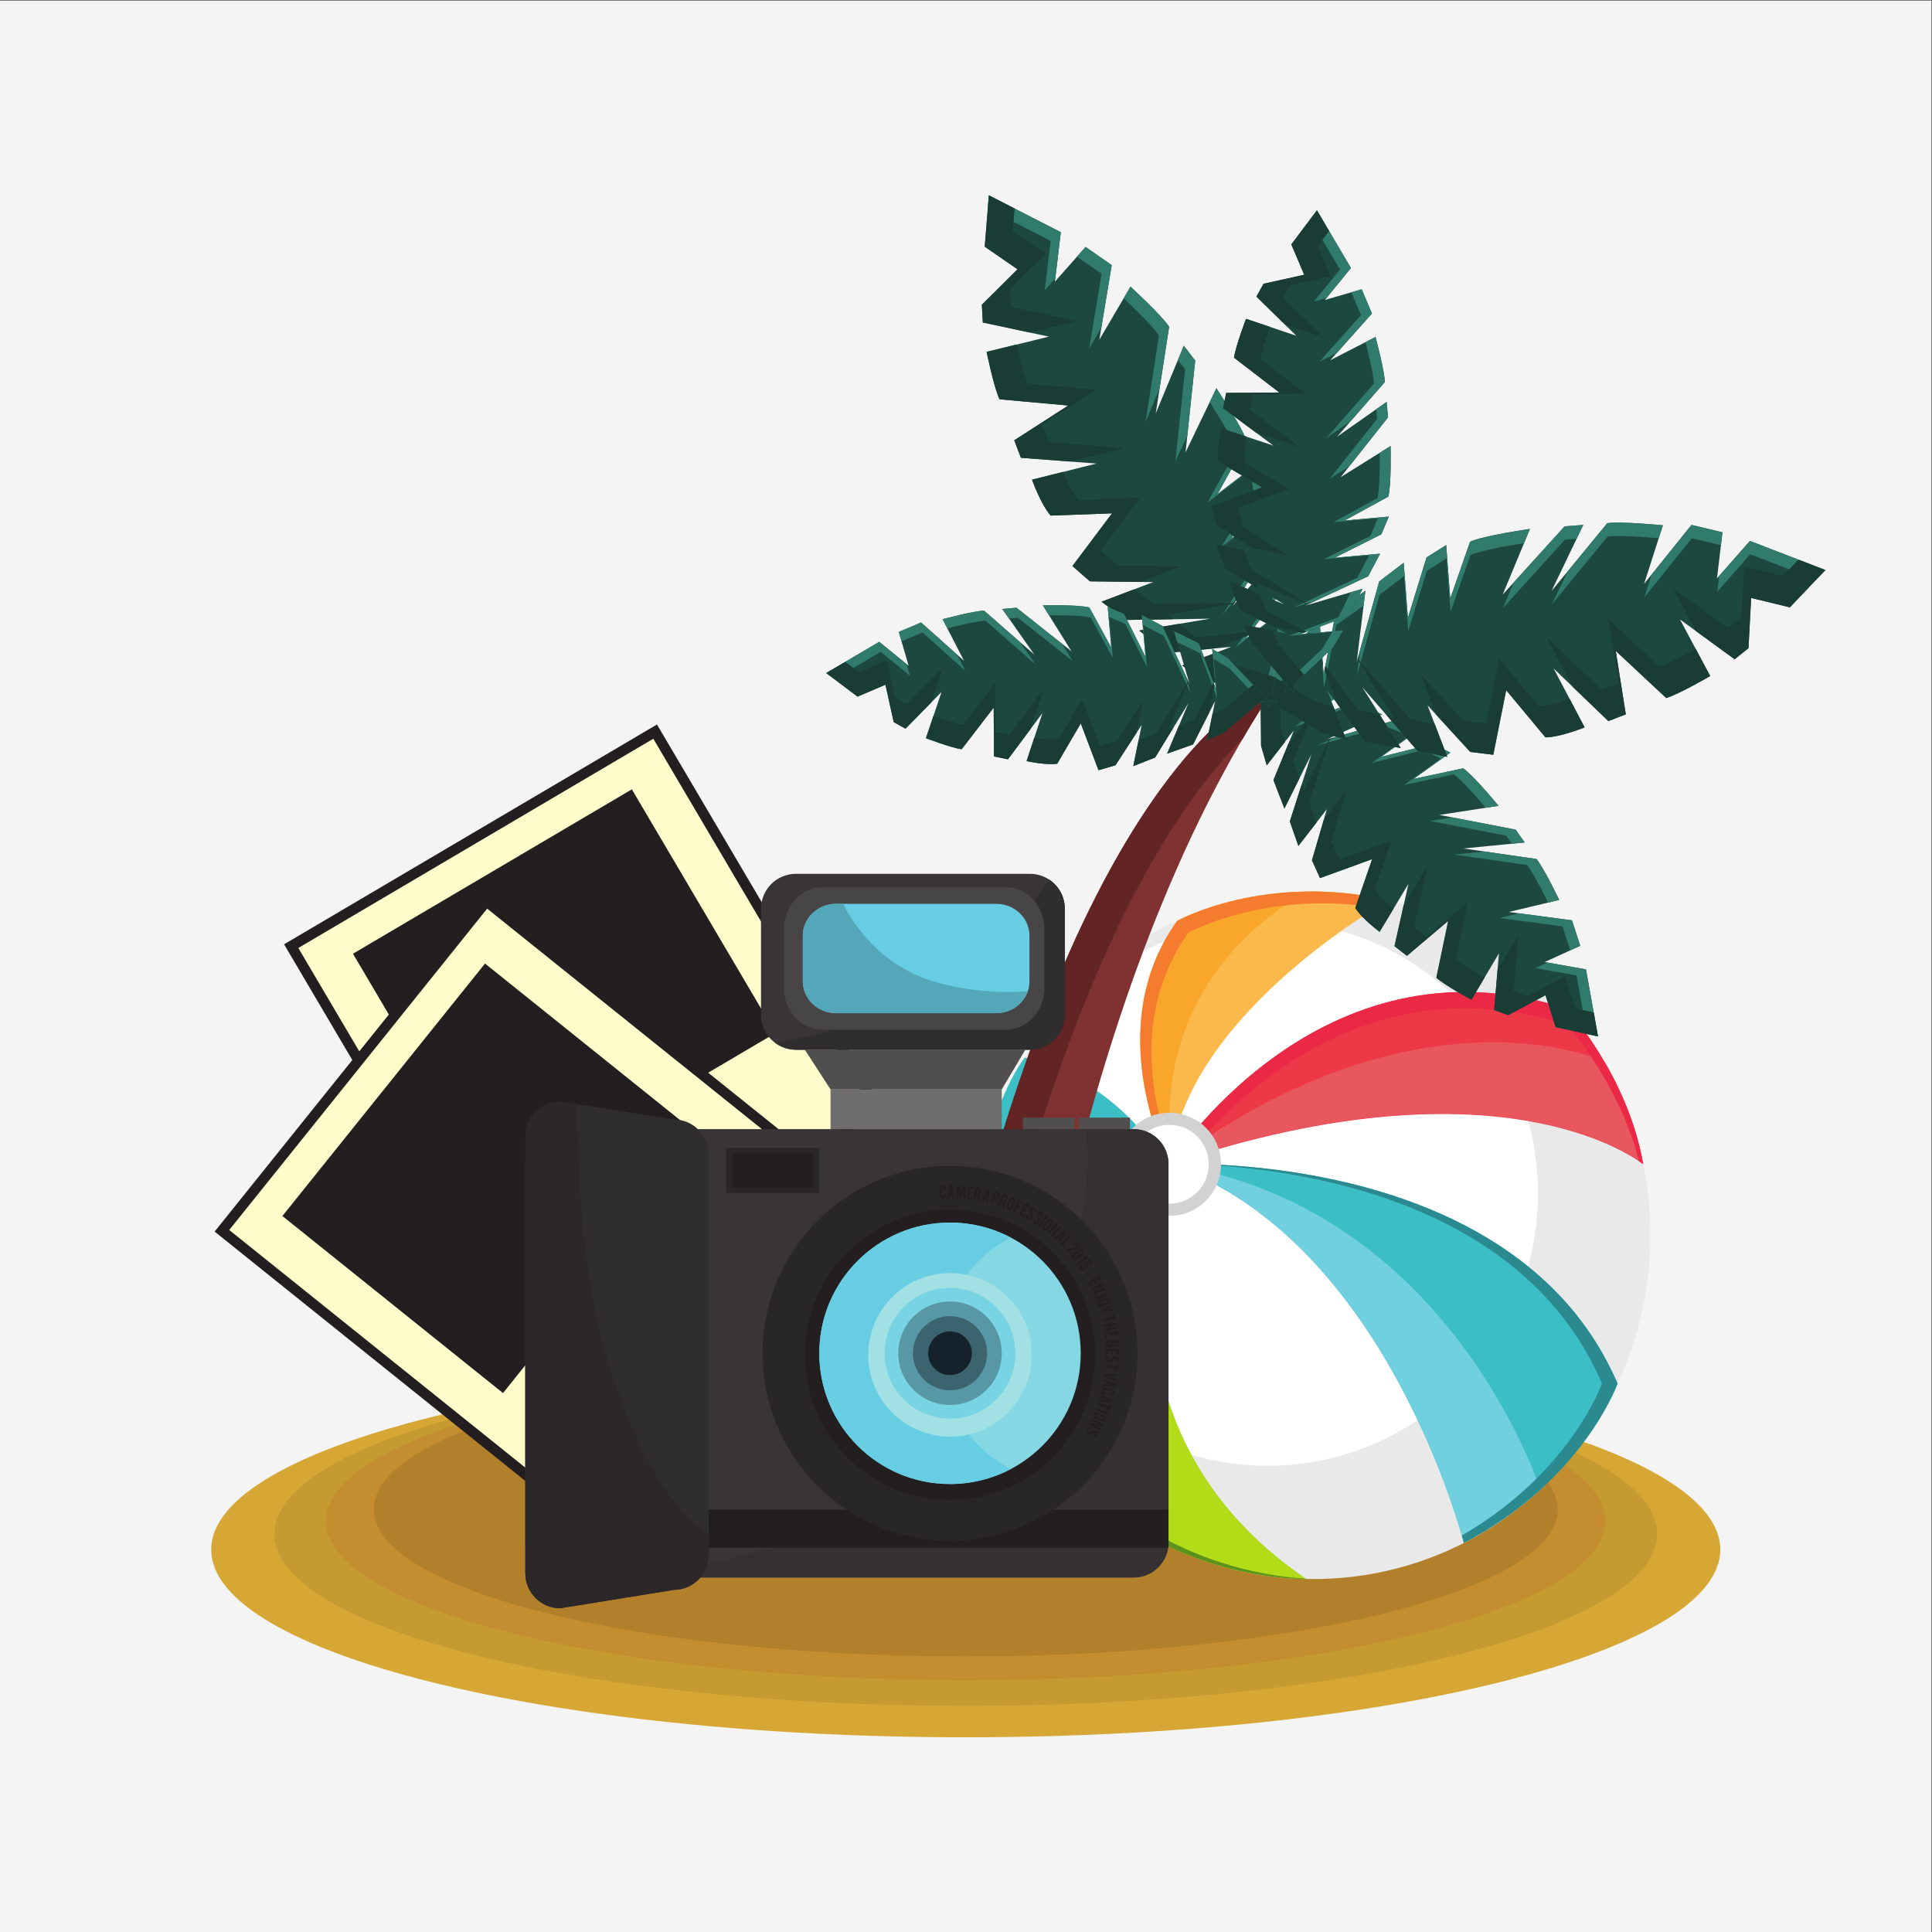 <?xml version="1.0" encoding="UTF-8" standalone="no"?>
<!-- Created with Inkscape (http://www.inkscape.org/) -->

<svg
   version="1.1"
   id="svg2"
   width="566.933"
   height="566.933"
   viewBox="0 0 566.933 566.933"
   sodipodi:docname="52299.eps"
   xmlns:inkscape="http://www.inkscape.org/namespaces/inkscape"
   xmlns:sodipodi="http://sodipodi.sourceforge.net/DTD/sodipodi-0.dtd"
   xmlns="http://www.w3.org/2000/svg"
   xmlns:svg="http://www.w3.org/2000/svg">
  <rect x="0" y="0" width="566.933" height="566.933" fill="#333333" stroke="none"/>
  <defs
     id="defs6" />
  <sodipodi:namedview
     id="namedview4"
     pagecolor="#ffffff"
     bordercolor="#000000"
     borderopacity="0.25"
     inkscape:showpageshadow="2"
     inkscape:pageopacity="0.0"
     inkscape:pagecheckerboard="0"
     inkscape:deskcolor="#d1d1d1" />
  <g
     id="g8"
     inkscape:groupmode="layer"
     inkscape:label="ink_ext_XXXXXX"
     transform="matrix(1.333,0,0,-1.333,0,566.933)">
    <g
       id="g10"
       transform="scale(0.1)">
      <path
         d="M 4251.97,0 H 0 V 4251.97 H 4251.97 V 0"
         style="fill:#f4f4f4;fill-opacity:1;fill-rule:nonzero;stroke:none"
         id="path12" />
      <path
         d="m 3787,841.789 c 0,-228.168 -743.65,-413.148 -1661.01,-413.148 -917.35,0 -1661.017,184.98 -1661.017,413.148 0,228.191 743.667,413.181 1661.017,413.181 917.36,0 1661.01,-184.99 1661.01,-413.181"
         style="fill:#d6a734;fill-opacity:1;fill-rule:nonzero;stroke:none"
         id="path14" />
      <path
         d="m 3648,876.359 c 0,-209.078 -681.43,-378.578 -1522.01,-378.578 -840.59,0 -1522.013,169.5 -1522.013,378.578 0,209.111 681.423,378.611 1522.013,378.611 840.58,0 1522.01,-169.5 1522.01,-378.611"
         style="fill:#c59a30;fill-opacity:1;fill-rule:nonzero;stroke:none"
         id="path16" />
      <path
         d="m 3534.29,904.668 c 0,-193.477 -630.53,-350.316 -1408.3,-350.316 -777.8,0 -1408.302,156.839 -1408.302,350.316 0,193.462 630.502,350.302 1408.302,350.302 777.77,0 1408.3,-156.84 1408.3,-350.302"
         style="fill:#c48e30;fill-opacity:1;fill-rule:nonzero;stroke:none"
         id="path18" />
      <path
         d="m 3429.33,930.77 c 0,-179.051 -583.54,-324.2 -1303.34,-324.2 -719.81,0 -1303.345,145.149 -1303.345,324.2 0,179.05 583.535,324.2 1303.345,324.2 719.8,0 1303.34,-145.15 1303.34,-324.2"
         style="fill:#b2802b;fill-opacity:1;fill-rule:nonzero;stroke:none"
         id="path20" />
      <path
         d="m 2149.31,1533.63 c 0,-417.87 332.18,-756.618 741.91,-756.618 409.78,0 741.95,338.748 741.95,756.618 0,417.85 -332.17,756.57 -741.95,756.57 -409.73,0 -741.91,-338.72 -741.91,-756.57"
         style="fill:#e9e9e9;fill-opacity:1;fill-rule:nonzero;stroke:none"
         id="path22" />
      <path
         d="m 2195.88,1626.17 c 0,-331.31 266.34,-599.86 594.88,-599.86 328.55,0 594.85,268.55 594.85,599.86 0,331.33 -266.3,599.9 -594.85,599.9 -328.54,0 -594.88,-268.57 -594.88,-599.9"
         style="fill:#ffffff;fill-opacity:1;fill-rule:nonzero;stroke:none"
         id="path24" />
      <path
         d="m 2574.45,1690.02 c 0,0 -155.72,295.8 17.08,535.88 0,0 192.49,107.63 466.47,45.11 0,0 -445.67,-234.22 -483.55,-580.99"
         style="fill:#f9a72b;fill-opacity:1;fill-rule:nonzero;stroke:none"
         id="path26" />
      <path
         d="m 2577.73,1713.57 c -34.68,355.72 196.71,513.26 295,576.83 55.54,0.98 117.51,-4.13 184.37,-19.39 0,0 -428.24,-237.56 -479.37,-557.44"
         style="fill:#fab94a;fill-opacity:1;fill-rule:nonzero;stroke:none"
         id="path28" />
      <path
         d="m 2591.53,2225.9 c 0,0 192.49,107.63 466.47,45.11 0,0 -10.35,-5.45 -27.99,-15.88 -245.59,38.72 -413.7,-55.27 -413.7,-55.27 -129.82,-180.31 -74.26,-392.05 -38.58,-486.29 -1.28,-7.79 -2.42,-15.62 -3.28,-23.55 0,0 -155.72,295.8 17.08,535.88"
         style="fill:#f57b2e;fill-opacity:1;fill-rule:nonzero;stroke:none"
         id="path30" />
      <path
         d="m 2574.45,1690.02 c 0,0 329,519.35 874.49,342.56 0,0 133.8,-145.04 168.33,-342.56 0,0 -300.41,249.14 -1042.82,0"
         style="fill:#ed3947;fill-opacity:1;fill-rule:nonzero;stroke:none"
         id="path32" />
      <path
         d="m 2574.45,1690.82 c 742.41,249.12 1042.82,0 1042.82,0 -15.5,88.57 -50.97,166.6 -85.35,225.72 0,0 -403.8,186.09 -957.47,-225.72"
         style="fill:#e8575d;fill-opacity:1;fill-rule:nonzero;stroke:none"
         id="path34" />
      <path
         d="m 3448.94,1996.77 c -442.93,143.56 -743.12,-171.85 -840.34,-295.52 -11.29,-3.64 -22.67,-7.35 -34.15,-11.23 0,0 329,519.35 874.49,342.56 0,0 133.8,-145.04 168.33,-342.56 0,0 -3.06,2.52 -9.17,6.74 -44.31,175.41 -159.16,300.01 -159.16,300.01"
         style="fill:#eb2846;fill-opacity:1;fill-rule:nonzero;stroke:none"
         id="path36" />
      <path
         d="m 2574.45,1690.02 c 0,0 761.1,41.38 986.37,-482.64 0,0 -75.42,-212.911 -338.33,-350.9 0,0 -169.22,667.79 -648.04,833.54"
         style="fill:#3bbec5;fill-opacity:1;fill-rule:nonzero;stroke:none"
         id="path38" />
      <path
         d="m 2574.45,1690.43 c 478.82,-165.78 648.04,-833.559 648.04,-833.559 68.03,35.688 123.49,76.41 168.36,117.168 0,0 -199.28,623.831 -816.4,716.391"
         style="fill:#70d0e0;fill-opacity:1;fill-rule:nonzero;stroke:none"
         id="path40" />
      <path
         d="m 3526.65,1207.38 c -188.04,437.34 -749.2,480.86 -929.73,483.3 127.51,1.91 761.62,-12.85 963.9,-483.3 0,0 -75.42,-212.911 -338.33,-350.9 0,0 -1.48,5.782 -4.49,16.372 238.94,137.788 308.65,334.528 308.65,334.528"
         style="fill:#2b8990;fill-opacity:1;fill-rule:nonzero;stroke:none"
         id="path42" />
      <path
         d="m 2574.45,1675.19 c 0,0 -200.71,-556.15 300.5,-897.971 0,0 -366.03,-9.641 -583.26,310.751 0,0 -168.73,469.66 282.76,587.22"
         style="fill:#80cc28;fill-opacity:1;fill-rule:nonzero;stroke:none"
         id="path44" />
      <path
         d="m 2573.94,847.77 c 159.34,-74.301 301.01,-70.551 301.01,-70.551 -501.21,341.821 -300.5,897.971 -300.5,897.971 0,0 -266.57,-332.05 -0.51,-827.42"
         style="fill:#b2db18;fill-opacity:1;fill-rule:nonzero;stroke:none"
         id="path46" />
      <path
         d="m 2574.45,1675.19 c 0,0 -1.06,-2.93 -2.76,-8.34 -415.22,-129.7 -253.97,-578.88 -253.97,-578.88 181.77,-268.15 467.71,-305.118 556.2,-310.021 l 1.03,-0.73 c 0,0 -366.03,-9.641 -583.26,310.751 0,0 -168.73,469.66 282.76,587.22"
         style="fill:#5b921b;fill-opacity:1;fill-rule:nonzero;stroke:none"
         id="path48" />
      <path
         d="m 2574.45,1675.19 c 0,0 -91.82,189.69 -318.29,249.81 0,0 -85.35,-102.93 -104.63,-332.58 0,0 159.82,248.73 422.92,82.77"
         style="fill:#3bbec5;fill-opacity:1;fill-rule:nonzero;stroke:none"
         id="path50" />
      <path
         d="m 2460.97,1690.02 c 0,-62.66 50.79,-113.46 113.48,-113.46 62.68,0 113.48,50.8 113.48,113.46 0,62.69 -50.8,113.49 -113.48,113.49 -62.69,0 -113.48,-50.8 -113.48,-113.49"
         style="fill:#d3d2d2;fill-opacity:1;fill-rule:nonzero;stroke:none"
         id="path52" />
      <path
         d="m 2487.5,1690.02 c 0,-47.91 38.83,-86.74 86.72,-86.74 47.92,0 86.75,38.83 86.75,86.74 0,47.91 -38.83,86.75 -86.75,86.75 -47.89,0 -86.72,-38.84 -86.72,-86.75"
         style="fill:#ffffff;fill-opacity:1;fill-rule:nonzero;stroke:none"
         id="path54" />
      <path
         d="m 2041.24,1087.02 208.49,-40.37 c 0,0 103.82,1022.15 562.01,1701.4 0,0 -474.04,-130.59 -770.5,-1661.03"
         style="fill:#803131;fill-opacity:1;fill-rule:nonzero;stroke:none"
         id="path56" />
      <path
         d="m 2811.74,2748.05 c 0,0 -474.04,-130.59 -770.5,-1661.03 l 74.6,-14.45 c 190.98,985.91 455.64,1390.88 619.8,1554.26 24.2,41.37 49.56,81.89 76.1,121.22"
         style="fill:#632524;fill-opacity:1;fill-rule:nonzero;stroke:none"
         id="path58" />
      <path
         d="m 2905.8,2320.05 114.79,41.7 -37.13,-107.6 c 14.96,-23.89 53.55,-52.44 53.55,-52.44 l 63.5,105.64 -30.71,-137.17 27.44,-21.23 90.85,76.96 -26.16,-125.34 c 19.91,-17.52 77.18,-48.43 77.18,-48.43 l 60.64,102.26 -10.63,-124.88 30.92,-11.25 82.13,44.04 22.38,-70.39 93.03,-20.35 0.21,-0.23 -0.02,0.21 0.18,-0.08 -0.23,0.29 -26.38,147.29 -90.88,16.23 78.17,35.61 -18.08,56.17 -139,18.42 110.9,26.51 c 0,0 -33.37,69.58 -50.12,90.15 l -160.8,23.08 134.97,13.28 -20.21,28.25 -167.68,32.38 130.18,20 c 0,0 -54.47,66.68 -77.75,82.54 l -109.16,-23.28 80.91,57.96 -38.56,19.13 -113.68,-28.54 83.32,59.62 -53.17,20.88 -149.32,-41.84 121.35,54.81 -61.68,26.53 c 0,0 -24,-9.04 -110.99,-40.83 l 79.28,56.75 -42.66,14.18 -118.46,5.55 -13.42,14.17 0.12,-13.56 -13.55,0.63 13.66,-13.96 1.03,-118.57 12.54,-43.19 59.74,77.08 c -35.08,-85.71 -45.04,-109.36 -45.04,-109.36 l 24.17,-62.66 59.38,119.18 -47.49,-147.6 18.82,-53.9 62.77,80.97 -32.82,-112.54 17.67,-39.23"
         style="fill:#1d483f;fill-opacity:1;fill-rule:nonzero;stroke:none"
         id="path60" />
      <path
         d="m 3379.62,2121.94 90.89,-16.21 23.1,-128.93 23.97,-5.21 0.21,-0.25 -0.02,0.21 0.18,-0.08 -0.23,0.29 -26.38,147.29 -84.88,15.16 -26.84,-12.27"
         style="fill:#317b6c;fill-opacity:1;fill-rule:nonzero;stroke:none"
         id="path62" />
      <path
         d="m 2900.57,2612.31 149.29,41.83 53.18,-20.87 -83.31,-59.64 113.67,28.53 38.56,-19.11 -80.92,-57.95 109.16,23.25 c 17.98,-12.25 54.57,-54.85 70.31,-73.58 l 28.28,4.36 c 0,0 -54.47,66.68 -77.75,82.54 l -109.16,-23.28 80.91,57.96 -38.56,19.13 -113.68,-28.54 83.32,59.62 -53.17,20.88 -126.48,-35.41 -43.65,-19.72"
         style="fill:#317b6c;fill-opacity:1;fill-rule:nonzero;stroke:none"
         id="path64" />
      <path
         d="m 2775.06,2728.89 110.78,-5.18 42.68,-14.15 -79.29,-56.77 c 86.99,31.81 111.02,40.85 111.02,40.85 l 57.2,-24.66 25.28,11.43 -61.64,26.51 c 0,0 -24.04,-9.02 -111.03,-40.81 l 79.28,56.75 -42.64,14.18 -118.48,5.55 -13.42,14.17 0.12,-13.56 -13.55,0.63 13.66,-13.96 0.03,-0.98"
         style="fill:#317b6c;fill-opacity:1;fill-rule:nonzero;stroke:none"
         id="path66" />
      <path
         d="m 3147.79,2445.82 167.68,-32.4 12.66,-17.73 28.37,2.81 -20.21,28.25 -138.54,26.73 -49.96,-7.66"
         style="fill:#317b6c;fill-opacity:1;fill-rule:nonzero;stroke:none"
         id="path68" />
      <path
         d="m 3300.75,2232.14 138.96,-18.4 16.98,-52.83 21.94,9.98 -18.08,56.17 -116.58,15.45 -43.22,-10.37"
         style="fill:#317b6c;fill-opacity:1;fill-rule:nonzero;stroke:none"
         id="path70" />
      <path
         d="m 3200.68,2371.9 160.84,-23.07 c 13.38,-16.44 37.39,-64.2 46.45,-82.71 l 24.48,5.87 c 0,0 -33.37,69.58 -50.12,90.15 l -114.23,16.4 -67.42,-6.64"
         style="fill:#317b6c;fill-opacity:1;fill-rule:nonzero;stroke:none"
         id="path72" />
      <path
         d="m 2928.15,2628.7 1.62,4.96 -2.73,-5.46 z"
         style="fill:#193d35;fill-opacity:1;fill-rule:nonzero;stroke:none"
         id="path74" />
      <path
         d="m 2888.22,2679.13 c 1,2.41 1.99,4.85 3.03,7.38 l -9.06,-11.74 6.03,4.36"
         style="fill:#193d35;fill-opacity:1;fill-rule:nonzero;stroke:none"
         id="path76" />
      <path
         d="m 3204.86,2141.88 26.14,125.31 -90.84,-76.95 -27.43,21.27 30.69,137.13 -53.56,-89.12 -20.01,-89.28 27.45,-21.27 90.83,77.01 -26.14,-125.35 c 19.9,-17.52 77.17,-48.44 77.17,-48.44 l 29.04,48.95 c -18.25,10.31 -49.63,28.69 -63.34,40.74"
         style="fill:#193d35;fill-opacity:1;fill-rule:nonzero;stroke:none"
         id="path78" />
      <path
         d="m 3467.46,2033.23 -22.37,70.37 -82.14,-44.02 -30.88,11.25 10.59,124.88 -45.93,-77.46 -7.53,-88.69 30.89,-11.27 82.14,44.04 22.36,-70.35 93.03,-20.35 0.24,-0.22 -0.07,0.18 0.26,-0.06 -0.26,0.25 -9.39,52.52 -40.94,8.93"
         style="fill:#193d35;fill-opacity:1;fill-rule:nonzero;stroke:none"
         id="path80" />
      <path
         d="m 2882.29,2486.06 45.48,141.37 -1.31,-0.35 -56.08,-112.58 -4.64,12.11 -26.33,-81.81 18.86,-53.91 39.46,50.93 -15.44,44.24"
         style="fill:#193d35;fill-opacity:1;fill-rule:nonzero;stroke:none"
         id="path82" />
      <path
         d="m 2846.2,2577.15 c 0,0 8.82,20.87 38.98,94.52 -2.47,-0.92 -5.02,-1.84 -7.58,-2.78 l -41.44,-53.43 c -25.2,-61.55 -32.81,-79.58 -32.81,-79.58 l 24.19,-62.65 33.11,66.5 -14.45,37.42"
         style="fill:#193d35;fill-opacity:1;fill-rule:nonzero;stroke:none"
         id="path84" />
      <path
         d="m 3020.63,2361.8 -37.13,-107.59 c 14.96,-23.89 53.56,-52.45 53.56,-52.45 l 30.64,50.92 c -12.62,10.43 -31.79,27.54 -41.31,42.77 l 37.12,107.62 -114.8,-41.73 -17.67,39.25 32.82,112.56 -49.43,-63.8 -26.27,-90.02 17.68,-39.24 114.79,41.71"
         style="fill:#193d35;fill-opacity:1;fill-rule:nonzero;stroke:none"
         id="path86" />
      <path
         d="m 2818.98,2652.61 -0.76,88.61 -29.94,1.4 -13.44,14.2 0.14,-13.57 -13.55,0.64 13.67,-13.98 1.03,-118.56 12.54,-43.19 39.88,51.5 -9.57,32.95"
         style="fill:#193d35;fill-opacity:1;fill-rule:nonzero;stroke:none"
         id="path88" />
      <path
         d="m 3287.29,2591.45 28.37,142.31 86.43,-104.01 c 33.47,0.44 86.27,22.04 86.27,22.04 l -68.16,129.56 120.37,-115.67 38.49,14.78 -22.17,139.65 111.15,-103.76 c 30.03,9.4 96.73,48.48 96.73,48.48 l -66.48,124.59 120.28,-87.71 30.48,24.44 5.91,110.53 85.2,-20.65 78.02,81.93 0.39,0.1 -0.22,0.09 0.18,0.19 -0.42,-0.1 -165.84,63.96 -72.48,-82.29 11.99,101.35 -68.17,16.24 -104.31,-129.76 41.35,128.91 c 0,0 -91.22,9.03 -122.38,4.69 l -122.58,-149.07 69.7,145.23 -41.09,-3.12 -136.27,-150.28 59.92,144.48 c 0,0 -101.29,-14.2 -131.73,-28.11 l -43.64,-125.14 -8.97,117.86 -43.2,-27.32 -41.09,-133.07 -9.22,121.36 -53.96,-41.14 -49.53,-177.35 19.15,156.95 -64.95,-46.27 c 0,0 -5.61,-29.94 -26.94,-137.87 l -8.77,115.49 -40.69,-34.61 -78.6,-116.84 -22.7,-4.92 13.81,-8.26 -8.96,-13.37 22.6,5.32 121.05,-72.04 51.57,-13.88 -41.46,108.15 c 65.45,-88.43 83.31,-113.12 83.31,-113.12 l 78.51,-14.05 -84.43,133.71 120.6,-139.17 66.38,-14.13 -43.57,113.68 94.04,-102.72 50.73,-6.27"
         style="fill:#1d483f;fill-opacity:1;fill-rule:nonzero;stroke:none"
         id="path90" />
      <path
         d="m 3780.43,2950.55 72.54,82.29 145.12,-55.99 20.09,21.11 0.41,0.09 -0.24,0.1 0.18,0.19 -0.42,-0.1 -165.84,63.96 -67.69,-76.83 -4.15,-34.82"
         style="fill:#317b6c;fill-opacity:1;fill-rule:nonzero;stroke:none"
         id="path92" />
      <path
         d="m 2987.3,2766.29 49.54,177.36 53.96,41.16 9.22,-121.35 41.09,133.03 43.19,27.35 8.94,-117.88 43.67,125.17 c 23.52,10.74 89.3,21.65 118.01,26.05 l 13.03,31.4 c 0,0 -101.29,-14.2 -131.73,-28.11 l -43.64,-125.14 -8.97,117.86 -43.2,-27.32 -41.09,-133.07 -9.22,121.36 -53.96,-41.14 -41.94,-150.25 -6.9,-56.48"
         style="fill:#317b6c;fill-opacity:1;fill-rule:nonzero;stroke:none"
         id="path94" />
      <path
         d="m 2791.54,2710.67 73.57,109.32 40.68,34.61 8.76,-115.49 c 21.33,107.95 26.95,137.89 26.95,137.89 l 60.3,42.93 3.96,32.69 -64.95,-46.27 c 0,0 -5.6,-29.96 -26.94,-137.87 l -8.77,115.49 -40.69,-34.61 -78.6,-116.84 -22.7,-4.92 13.86,-8.24 -9.01,-13.39 22.6,5.32 0.98,-0.62"
         style="fill:#317b6c;fill-opacity:1;fill-rule:nonzero;stroke:none"
         id="path96" />
      <path
         d="m 3308.75,2914.71 136.22,150.33 25.8,1.96 14.62,30.5 -41.09,-3.12 -112.55,-124.18 -23,-55.49"
         style="fill:#317b6c;fill-opacity:1;fill-rule:nonzero;stroke:none"
         id="path98" />
      <path
         d="m 3619.96,2938.38 104.33,129.77 64.13,-15.31 3.36,28.42 -68.17,16.24 -87.5,-108.85 -16.15,-50.27"
         style="fill:#317b6c;fill-opacity:1;fill-rule:nonzero;stroke:none"
         id="path100" />
      <path
         d="m 3416.39,2922.9 122.54,149.11 c 24.94,3.45 88.24,-1.62 112.59,-3.8 l 9.13,28.44 c 0,0 -91.22,9.03 -122.38,4.69 l -87.07,-105.92 -34.81,-72.52"
         style="fill:#317b6c;fill-opacity:1;fill-rule:nonzero;stroke:none"
         id="path102" />
      <path
         d="m 2987.67,2804.42 -4.07,4.69 3.86,-6.16 z"
         style="fill:#193d35;fill-opacity:1;fill-rule:nonzero;stroke:none"
         id="path104" />
      <path
         d="m 2911.84,2794.94 c -1.84,2.51 -3.69,5.04 -5.6,7.61 l 6.28,-16.44 -0.68,8.83"
         style="fill:#193d35;fill-opacity:1;fill-rule:nonzero;stroke:none"
         id="path106" />
      <path
         d="m 3652.52,2785.39 -111.15,103.76 22.17,-139.67 -38.5,-14.75 -120.33,115.68 57.52,-109.33 78.3,-75.29 38.49,14.75 -22.16,139.66 111.15,-103.76 c 30.02,9.41 96.74,48.52 96.74,48.52 l -31.82,59.62 c -21.73,-12.18 -59.73,-32.72 -80.41,-39.19"
         style="fill:#193d35;fill-opacity:1;fill-rule:nonzero;stroke:none"
         id="path108" />
      <path
         d="m 3924.69,2985.09 -85.26,20.62 -5.89,-110.51 -30.46,-24.47 -120.29,87.74 50.35,-94.38 85.4,-62.3 30.48,24.45 5.9,110.52 85.26,-20.62 77.96,81.91 0.41,0.12 -0.23,0.07 0.19,0.17 -0.4,-0.09 -59.14,22.81 -34.28,-36.04"
         style="fill:#193d35;fill-opacity:1;fill-rule:nonzero;stroke:none"
         id="path110" />
      <path
         d="m 3104.23,2669.94 -115.56,133.29 -0.38,-1.54 79.74,-126.29 -15.2,2.7 66.86,-77.13 66.37,-14.09 -27.41,71.46 -54.42,11.6"
         style="fill:#193d35;fill-opacity:1;fill-rule:nonzero;stroke:none"
         id="path112" />
      <path
         d="m 2989.54,2689.41 c 0,0 -15.83,21.83 -72,97.83 -0.59,-3.05 -1.23,-6.2 -1.86,-9.38 l 28.75,-75 c 46.98,-63.58 60.57,-82.37 60.57,-82.37 l 78.52,-14.06 -47.1,74.61 -46.88,8.37"
         style="fill:#193d35;fill-opacity:1;fill-rule:nonzero;stroke:none"
         id="path114" />
      <path
         d="m 3315.69,2733.84 86.39,-103.99 c 33.45,0.43 86.24,22.03 86.24,22.03 l -32.86,62.48 c -18.35,-6.38 -47.51,-15.27 -68.9,-15.56 l -86.39,104.01 -28.37,-142.3 -50.74,6.25 -94.06,102.69 34.35,-89.52 75.19,-82.13 50.75,-6.25 28.4,142.29"
         style="fill:#193d35;fill-opacity:1;fill-rule:nonzero;stroke:none"
         id="path116" />
      <path
         d="m 2896.11,2708.29 -90.48,53.83 -19.87,-29.52 -22.68,-4.9 13.83,-8.23 -9,-13.4 22.62,5.28 121.08,-72.01 51.55,-13.86 -27.67,72.22 -39.38,10.59"
         style="fill:#193d35;fill-opacity:1;fill-rule:nonzero;stroke:none"
         id="path118" />
      <path
         d="m 2360.79,3006.96 87.18,115.98 -135.11,-4.89 c -21.97,25.25 -41.06,79.02 -41.06,79.02 l 142.01,35.53 -166.45,12.65 -14.65,38.54 118.92,76.53 -151.43,13.71 c -13.01,28.67 -28.32,104.45 -28.32,104.45 l 137.19,33.46 -145.57,31.21 -2.07,39.05 78.47,78.02 -72.19,49.82 9.07,112.74 -0.17,0.36 0.22,-0.1 0.01,0.23 0.23,-0.35 158.19,-81.02 -13.03,-108.9 67.56,76.46 57.53,-39.98 -27.22,-164.24 68.55,116.77 c 0,0 67.53,-62.02 85.07,-88.15 l -29.48,-190.75 61.83,148.77 25.06,-32.71 -21.25,-201.77 67.82,140.96 c 0,0 56.91,-84.98 66.81,-116.93 l -64.22,-115.95 93.86,71.87 8.39,-50.44 -71.79,-119.3 96.59,74.01 5.3,-67.65 -99.22,-155.13 104.24,118.91 8.8,-79.3 c 0,0 -18.59,-24.15 -84.83,-111.97 l 91.94,70.42 1.31,-53.38 -34.72,-136.49 11.5,-20.19 -15.4,4.85 -3.98,-15.65 -11.13,20.38 -134.37,42.26 -44.69,29.2 108.24,41.17 c -109.53,-10.16 -139.86,-13.28 -139.86,-13.28 l -62.81,49.18 155.97,26.13 -184.14,-2.79 -54.74,40.08 113.75,43.26 -139.24,1.64 -38.47,33.69"
         style="fill:#1d483f;fill-opacity:1;fill-rule:nonzero;stroke:none"
         id="path120" />
      <path
         d="m 2299.86,3613.95 13.05,108.89 -138.44,70.88 2.31,29.06 -0.17,0.36 0.22,-0.1 0.01,0.23 0.23,-0.35 158.19,-81.02 -12.19,-101.68 -23.21,-26.27"
         style="fill:#317b6c;fill-opacity:1;fill-rule:nonzero;stroke:none"
         id="path122" />
      <path
         d="m 2691.07,2899.79 99.23,155.14 -5.26,67.64 -96.64,-74 71.81,119.28 -8.39,50.44 -93.87,-71.88 64.26,115.96 c -7.67,24.69 -43.4,81.04 -59.24,105.37 l 14.73,30.62 c 0,0 56.91,-84.98 66.81,-116.93 l -64.22,-115.95 93.86,71.87 8.39,-50.44 -71.81,-119.3 96.61,74.01 5.3,-67.63 -84.04,-131.42 -37.53,-42.78"
         style="fill:#317b6c;fill-opacity:1;fill-rule:nonzero;stroke:none"
         id="path124" />
      <path
         d="m 2780.04,2716.76 32.5,127.72 -1.33,53.39 -91.93,-70.42 c 66.27,87.83 84.86,111.95 84.86,111.95 l -8.18,73.58 21.7,24.77 8.8,-79.3 c 0,0 -18.59,-24.15 -84.83,-111.97 l 91.96,70.44 1.29,-53.4 -34.72,-136.49 11.5,-20.19 -15.4,4.85 -3.98,-15.65 -11.13,20.38 -1.11,0.34"
         style="fill:#317b6c;fill-opacity:1;fill-rule:nonzero;stroke:none"
         id="path126" />
      <path
         d="m 2587.52,3238.37 21.3,201.72 -15.72,20.52 12.97,31.27 25.06,-32.71 -17.56,-166.7 -26.05,-54.1"
         style="fill:#317b6c;fill-opacity:1;fill-rule:nonzero;stroke:none"
         id="path128" />
      <path
         d="m 2397.75,3486.17 27.25,164.25 -54.16,37.62 18.95,21.42 57.53,-39.98 -22.83,-137.77 -26.74,-45.54"
         style="fill:#317b6c;fill-opacity:1;fill-rule:nonzero;stroke:none"
         id="path130" />
      <path
         d="m 2521.9,3324.09 29.45,190.71 c -13.99,20.89 -59.96,64.71 -77.8,81.44 l 15.1,25.77 c 0,0 67.53,-62.02 85.07,-88.15 l -20.94,-135.52 -30.88,-74.25"
         style="fill:#317b6c;fill-opacity:1;fill-rule:nonzero;stroke:none"
         id="path132" />
      <path
         d="m 2719.23,2925.48 6.2,0.07 -7.16,-1.19 z"
         style="fill:#193d35;fill-opacity:1;fill-rule:nonzero;stroke:none"
         id="path134" />
      <path
         d="m 2762.71,2862.62 c 3.09,0.3 6.23,0.59 9.45,0.86 l -16.48,-6.25 7.03,5.39"
         style="fill:#193d35;fill-opacity:1;fill-rule:nonzero;stroke:none"
         id="path136" />
      <path
         d="m 2261.97,3408.5 151.45,-13.73 -118.91,-76.56 14.66,-38.53 166.45,-12.64 -119.84,-29.99 -108.32,8.23 -14.69,38.56 118.93,76.53 -151.45,13.72 c -12.98,28.65 -28.26,104.43 -28.26,104.43 l 65.63,16.04 c 5.39,-24.32 15.43,-66.33 24.35,-86.06"
         style="fill:#193d35;fill-opacity:1;fill-rule:nonzero;stroke:none"
         id="path138" />
      <path
         d="m 2229.52,3744.5 72.2,-49.8 -78.49,-78.05 2.08,-39.04 145.56,-31.22 -103.94,-25.35 -103.34,22.16 -2.11,39.04 78.5,78.03 -72.21,49.82 9.11,112.73 -0.2,0.39 0.21,-0.13 0.04,0.25 0.22,-0.37 56.39,-28.87 -4.02,-49.59"
         style="fill:#193d35;fill-opacity:1;fill-rule:nonzero;stroke:none"
         id="path140" />
      <path
         d="m 2541.31,2922.74 176.36,2.7 -0.83,-1.34 -147.39,-24.7 12.16,-9.51 -102.02,-1.54 -54.77,40.08 71.55,27.19 44.94,-32.88"
         style="fill:#193d35;fill-opacity:1;fill-rule:nonzero;stroke:none"
         id="path142" />
      <path
         d="m 2632.28,2850.22 c 0,0 26.76,2.77 120.92,11.53 -1.9,-2.49 -3.82,-5.06 -5.79,-7.66 l -75.08,-28.53 c -78.67,-7.37 -101.76,-9.73 -101.76,-9.73 l -62.84,49.16 87.03,14.59 37.52,-29.36"
         style="fill:#193d35;fill-opacity:1;fill-rule:nonzero;stroke:none"
         id="path144" />
      <path
         d="m 2448.05,3122.96 -135.14,-4.89 c -21.95,25.28 -41.02,79.05 -41.02,79.05 l 68.48,17.13 c 7.45,-17.95 20.27,-45.64 34.29,-61.77 l 135.11,4.92 -87.16,-116.01 38.45,-33.65 139.25,-1.67 -89.57,-34.06 -111.38,1.32 -38.5,33.68 87.19,115.95"
         style="fill:#193d35;fill-opacity:1;fill-rule:nonzero;stroke:none"
         id="path146" />
      <path
         d="m 2708.57,2793.14 100.41,-31.59 -8.75,-34.47 11.47,-20.19 -15.36,4.85 -4,-15.64 -11.11,20.39 -134.36,42.23 -44.72,29.23 72.31,27.49 34.11,-22.3"
         style="fill:#193d35;fill-opacity:1;fill-rule:nonzero;stroke:none"
         id="path148" />
      <path
         d="m 2418.25,2557.4 -39.05,103.27 -51.85,-88.84 c -25.18,-3.85 -67.49,5.77 -67.49,5.77 l 34.96,105.75 -75.88,-101.84 -30.73,6.27 -0.76,107.59 -70.51,-91.74 c -23.71,3.31 -78.6,24.35 -78.6,24.35 l 34.32,101.76 -79.32,-80.85 -25.94,14.55 -18.22,82.21 -61.37,-26.15 -68.76,51.76 -0.3,0.03 0.18,0.08 -0.15,0.12 0.27,-0.01 116.48,68.7 64.69,-52.71 -21.66,74.53 49.13,20.73 94.5,-84.38 -47.15,91.6 c 0,0 67.34,18.14 91.27,18.81 l 110.57,-96.6 -70.43,100.29 31.25,2.77 120.98,-95.78 -62.98,100.98 c 0,0 77.79,1.99 102.37,-4.66 l 48.37,-88.49 -8,89.57 35.85,-15.11 47.43,-94.73 -8.24,92.23 45.63,-24.14 59.31,-126.92 -33.97,115.41 54.54,-26.62 c 0,0 7.92,-21.78 37.4,-100.11 l -7.84,87.75 34.88,-20.88 73.56,-77.89 17.68,-0.85 -9.39,-7.92 8.43,-8.91 -17.62,1.15 -81.87,-69.14 -36.95,-16.83 17.6,86.33 c -38.07,-74.56 -48.39,-95.32 -48.39,-95.32 l -57.15,-20.33 46.67,110.87 -73.14,-119.5 -48.07,-18.85 18.51,90.72 -57.74,-88.82 -37.31,-11.03"
         style="fill:#1d483f;fill-opacity:1;fill-rule:nonzero;stroke:none"
         id="path150" />
      <path
         d="m 2003.38,2765.37 -64.68,52.7 -101.92,-60.12 -17.73,13.31 -0.3,0.03 0.18,0.08 -0.15,0.12 0.27,-0.01 116.48,68.7 60.41,-49.22 7.44,-25.59"
         style="fill:#317b6c;fill-opacity:1;fill-rule:nonzero;stroke:none"
         id="path152" />
      <path
         d="m 2621.57,2726.04 -59.29,126.94 -45.66,24.15 8.26,-92.24 -47.43,94.71 -35.84,15.15 7.98,-89.59 -48.35,88.47 c -19,5.13 -69.76,5.1 -91.86,4.85 l -13.68,21.94 c 0,0 77.79,1.99 102.37,-4.66 l 48.37,-88.49 -8,89.57 35.85,-15.11 47.43,-94.73 -8.24,92.23 45.63,-24.14 50.23,-107.52 12.23,-41.53"
         style="fill:#317b6c;fill-opacity:1;fill-rule:nonzero;stroke:none"
         id="path154" />
      <path
         d="m 2775.43,2708.74 -68.85,72.88 -34.86,20.87 7.83,-87.77 c -29.45,78.33 -37.42,100.11 -37.42,100.11 l -50.61,24.72 -7.07,24.03 54.54,-26.62 c 0,0 7.92,-21.78 37.4,-100.11 l -7.84,87.75 34.88,-20.88 73.56,-77.89 17.68,-0.85 -9.39,-7.92 8.43,-8.91 -17.62,1.15 -0.66,-0.56"
         style="fill:#317b6c;fill-opacity:1;fill-rule:nonzero;stroke:none"
         id="path156" />
      <path
         d="m 2361.84,2797.35 -121,95.78 -19.58,-1.77 -14.81,21.09 31.25,2.77 99.96,-79.14 24.18,-38.73"
         style="fill:#317b6c;fill-opacity:1;fill-rule:nonzero;stroke:none"
         id="path158" />
      <path
         d="m 2125.31,2776.24 -94.47,84.35 -46.2,-19.47 -6.08,20.88 49.13,20.73 79.24,-70.77 18.38,-35.72"
         style="fill:#317b6c;fill-opacity:1;fill-rule:nonzero;stroke:none"
         id="path160" />
      <path
         d="m 2280.02,2790.03 -110.57,96.61 c -19.14,-0.54 -65.98,-12.24 -84,-16.91 l -10.41,20.22 c 0,0 67.34,18.14 91.27,18.81 l 78.53,-68.66 35.18,-50.07"
         style="fill:#317b6c;fill-opacity:1;fill-rule:nonzero;stroke:none"
         id="path162" />
      <path
         d="m 2616.54,2754.59 2.46,4.03 -2.13,-5.1 z"
         style="fill:#193d35;fill-opacity:1;fill-rule:nonzero;stroke:none"
         id="path164" />
      <path
         d="m 2674.62,2756.94 c 1.06,2.13 2.16,4.24 3.25,6.45 l -2.66,-13.14 -0.59,6.69"
         style="fill:#193d35;fill-opacity:1;fill-rule:nonzero;stroke:none"
         id="path166" />
      <path
         d="m 2119.99,2657.37 70.47,91.74 0.77,-107.57 30.71,-6.26 75.89,101.82 -29.5,-89.22 -49.39,-66.29 -30.73,6.27 -0.76,107.58 -70.49,-91.73 c -23.7,3.31 -78.63,24.3 -78.63,24.3 l 16.43,48.74 c 17.79,-6.43 48.91,-17.11 65.23,-19.38"
         style="fill:#193d35;fill-opacity:1;fill-rule:nonzero;stroke:none"
         id="path168" />
      <path
         d="m 1890.84,2773.26 61.39,26.14 18.18,-82.21 25.96,-14.54 79.28,80.81 -25.98,-77.09 -56.31,-57.41 -25.96,14.57 -18.18,82.18 -61.41,-26.13 -68.76,51.74 -0.3,0.03 0.16,0.1 -0.16,0.12 0.33,-0.02 41.51,24.47 30.25,-22.76"
         style="fill:#193d35;fill-opacity:1;fill-rule:nonzero;stroke:none"
         id="path170" />
      <path
         d="m 2545.85,2639.15 70.07,114.44 0.51,-1.1 -44.11,-104.76 11.06,3.94 -40.55,-66.22 -48.06,-18.84 11.65,57.06 39.43,15.48"
         style="fill:#193d35;fill-opacity:1;fill-rule:nonzero;stroke:none"
         id="path172" />
      <path
         d="m 2629.49,2668.1 c 0,0 9.1,18.33 41.82,82.38 0.83,-2.24 1.67,-4.5 2.57,-6.82 l -12.24,-59.84 c -27.28,-53.58 -35.16,-69.41 -35.16,-69.41 l -57.19,-20.31 26.07,61.83 34.13,12.17"
         style="fill:#193d35;fill-opacity:1;fill-rule:nonzero;stroke:none"
         id="path174" />
      <path
         d="m 2379.2,2660.71 -51.86,-88.79 c -25.17,-3.87 -67.48,5.76 -67.48,5.76 l 16.87,50.98 c 14.54,-2.52 37.58,-5.53 53.63,-3.09 l 51.86,88.83 39.04,-103.24 37.31,11.02 57.76,88.81 -14.6,-71.45 -46.17,-71.05 -37.3,-11 -39.06,103.22"
         style="fill:#193d35;fill-opacity:1;fill-rule:nonzero;stroke:none"
         id="path176" />
      <path
         d="m 2697.25,2693.89 61.15,51.7 18.61,-19.68 17.64,-0.85 -9.37,-7.91 8.43,-8.92 -17.64,1.15 -81.83,-69.16 -36.97,-16.82 11.75,57.64 28.23,12.85"
         style="fill:#193d35;fill-opacity:1;fill-rule:nonzero;stroke:none"
         id="path178" />
      <path
         d="m 2666.2,3137.79 112.34,42.51 -96.66,56.45 c -4.19,27.38 6.3,73.4 6.3,73.4 l 115.05,-38.01 -110.81,82.54 6.82,33.45 117.08,0.85 -99.82,76.7 c 3.58,25.79 26.46,85.54 26.46,85.54 l 110.74,-37.33 -87.94,86.29 15.8,28.23 89.46,19.8 -28.44,66.82 56.33,74.8 0.03,0.33 0.08,-0.15 0.14,0.15 -0.01,-0.33 74.74,-126.76 -57.35,-70.36 81.11,23.54 22.53,-53.43 -91.8,-102.83 99.69,51.31 c 0,0 19.71,-73.28 20.44,-99.34 l -105.13,-120.32 109.14,76.65 3.05,-34.02 -104.25,-131.66 109.88,68.57 c 0,0 2.16,-84.67 -5.07,-111.39 l -96.27,-52.63 97.46,8.67 -16.46,-38.99 -103.08,-51.63 100.36,8.98 -26.25,-49.66 -138.11,-64.52 125.58,36.94 -28.99,-59.35 c 0,0 -23.69,-8.63 -108.92,-40.7 l 95.47,8.53 -22.7,-37.93 -84.77,-80.07 -0.89,-19.2 -8.61,10.19 -9.71,-9.16 1.23,19.19 -75.26,89.06 -18.3,40.22 93.91,-19.16 c -81.09,41.41 -103.67,52.68 -103.67,52.68 l -22.11,62.19 120.62,-50.78 -130,79.57 -20.56,52.27 98.72,-20.1 -96.64,62.81 -11.98,40.58"
         style="fill:#1d483f;fill-opacity:1;fill-rule:nonzero;stroke:none"
         id="path180" />
      <path
         d="m 2892.49,3589.27 57.34,70.39 -65.43,110.89 14.51,19.28 0.03,0.33 0.08,-0.15 0.14,0.15 -0.01,-0.33 74.74,-126.76 -53.53,-65.71 -27.87,-8.09"
         style="fill:#317b6c;fill-opacity:1;fill-rule:nonzero;stroke:none"
         id="path182" />
      <path
         d="m 2849.69,2916.59 138.1,64.5 26.29,49.66 -100.37,-8.95 103.09,51.61 16.46,38.98 -97.48,-8.69 96.27,52.64 c 5.61,20.68 5.57,75.88 5.3,99.94 l 23.85,14.9 c 0,0 2.16,-84.67 -5.07,-111.39 l -96.27,-52.63 97.46,8.67 -16.46,-38.99 -103.05,-51.61 100.33,8.96 -26.26,-49.66 -117,-54.67 -45.19,-13.27"
         style="fill:#317b6c;fill-opacity:1;fill-rule:nonzero;stroke:none"
         id="path184" />
      <path
         d="m 2830.84,2749.17 79.34,74.9 22.68,37.93 -95.5,-8.53 c 85.27,32.09 108.96,40.72 108.96,40.72 l 26.86,55.08 26.18,7.68 -28.99,-59.33 c 0,0 -23.69,-8.65 -108.92,-40.72 l 95.47,8.53 -22.7,-37.93 -84.77,-80.07 -0.89,-19.2 -8.61,10.19 -9.71,-9.16 1.23,19.19 -0.63,0.72"
         style="fill:#317b6c;fill-opacity:1;fill-rule:nonzero;stroke:none"
         id="path186" />
      <path
         d="m 2927.28,3199.21 104.21,131.64 -1.92,21.33 22.95,16.11 3.05,-34.02 -86.14,-108.75 -42.15,-26.31"
         style="fill:#317b6c;fill-opacity:1;fill-rule:nonzero;stroke:none"
         id="path188" />
      <path
         d="m 2904.32,3456.57 91.79,102.8 -21.21,50.29 22.75,6.59 22.53,-53.43 -76.98,-86.25 -38.88,-20"
         style="fill:#317b6c;fill-opacity:1;fill-rule:nonzero;stroke:none"
         id="path190" />
      <path
         d="m 2919.32,3288.22 105.12,120.31 c -0.57,20.83 -13.33,71.85 -18.39,91.43 l 22.02,11.34 c 0,0 19.71,-73.28 20.44,-99.34 l -74.69,-85.48 -54.5,-38.26"
         style="fill:#317b6c;fill-opacity:1;fill-rule:nonzero;stroke:none"
         id="path192" />
      <path
         d="m 2880.79,2922.02 4.37,-2.65 -5.55,2.32 z"
         style="fill:#193d35;fill-opacity:1;fill-rule:nonzero;stroke:none"
         id="path194" />
      <path
         d="m 2883.34,2858.85 c 2.29,-1.16 4.61,-2.35 6.97,-3.58 l -14.27,2.94 7.3,0.64"
         style="fill:#193d35;fill-opacity:1;fill-rule:nonzero;stroke:none"
         id="path196" />
      <path
         d="m 2774.96,3462.39 99.83,-76.7 -117.08,-0.84 -6.81,-33.46 110.81,-82.55 -97.07,32.11 -72.14,53.73 6.84,33.43 117.05,0.85 -99.86,76.71 c 3.63,25.79 26.52,85.55 26.52,85.55 l 52.99,-17.87 c -6.98,-19.36 -18.59,-53.21 -21.08,-70.96"
         style="fill:#193d35;fill-opacity:1;fill-rule:nonzero;stroke:none"
         id="path198" />
      <path
         d="m 2901.09,3711.75 28.42,-66.82 -89.45,-19.8 -15.83,-28.25 87.96,-86.28 -83.91,28.29 -62.46,61.27 15.8,28.25 89.48,19.8 -28.4,66.82 56.27,74.8 0.01,0.33 0.15,-0.15 0.11,0.15 -0.04,-0.35 26.62,-45.17 -24.73,-32.89"
         style="fill:#193d35;fill-opacity:1;fill-rule:nonzero;stroke:none"
         id="path200" />
      <path
         d="m 2755.15,2998.95 124.52,-76.25 -1.17,-0.54 -114,48 4.29,-12.05 -72.05,44.12 -20.53,52.31 62.07,-12.69 16.87,-42.9"
         style="fill:#193d35;fill-opacity:1;fill-rule:nonzero;stroke:none"
         id="path202" />
      <path
         d="m 2786.63,2907.92 c 0,0 19.95,-9.9 89.66,-45.47 -2.42,-0.88 -4.9,-1.84 -7.42,-2.78 l -65.14,13.27 c -58.28,29.72 -75.5,38.28 -75.5,38.28 l -22.15,62.22 67.32,-28.34 13.23,-37.18"
         style="fill:#193d35;fill-opacity:1;fill-rule:nonzero;stroke:none"
         id="path204" />
      <path
         d="m 2778.6,3180.3 -96.63,56.43 c -4.2,27.38 6.28,73.45 6.28,73.45 l 55.48,-18.35 c -2.73,-15.88 -6.03,-40.9 -3.37,-58.38 l 96.68,-56.43 -112.37,-42.49 11.97,-40.6 96.69,-62.84 -77.78,15.89 -77.28,50.23 -12,40.58 112.33,42.51"
         style="fill:#193d35;fill-opacity:1;fill-rule:nonzero;stroke:none"
         id="path206" />
      <path
         d="m 2814.73,2834.22 56.23,-66.56 -21.42,-20.23 -0.92,-19.2 -8.6,10.19 -9.71,-9.17 1.25,19.18 -75.25,89.09 -18.34,40.22 62.75,-12.79 14.01,-30.73"
         style="fill:#193d35;fill-opacity:1;fill-rule:nonzero;stroke:none"
         id="path208" />
      <path
         d="m 1932.96,1810.01 -801.16,-472.27 -490.745,832.51 801.165,472.26 490.74,-832.5"
         style="fill:#fffccc;fill-opacity:1;fill-rule:nonzero;stroke:none"
         id="path210" />
      <path
         d="m 1932.96,1810.01 -5.82,9.86 -791.3,-466.44 -479.106,812.77 781.426,460.63 484.93,-822.64 9.87,5.82 -5.82,9.86 5.82,-9.86 9.86,5.81 -496.57,842.37 -820.879,-483.89 502.369,-852.24 820.9,483.9 -5.82,9.86 -9.86,-5.81"
         style="fill:#231f20;fill-opacity:1;fill-rule:nonzero;stroke:none"
         id="path212" />
      <path
         d="M 1707.19,1979 1093.26,1617.12 777.043,2153.56 1390.95,2515.45 1707.19,1979"
         style="fill:#231f20;fill-opacity:1;fill-rule:nonzero;stroke:none"
         id="path214" />
      <path
         d="M 1824.33,1664.02 1242.22,938.738 488.547,1543.63 1070.66,2268.91 1824.33,1664.02"
         style="fill:#fffccc;fill-opacity:1;fill-rule:nonzero;stroke:none"
         id="path216" />
      <path
         d="m 1824.33,1664.02 -8.94,7.17 -574.94,-716.35 -735.805,590.55 567.775,707.42 744.73,-597.72 7.18,8.93 -8.94,7.17 8.94,-7.17 7.16,8.93 -762.59,612.06 -596.462,-743.14 771.532,-619.229 596.45,743.149 -8.93,7.16 -7.16,-8.93"
         style="fill:#231f20;fill-opacity:1;fill-rule:nonzero;stroke:none"
         id="path218" />
      <path
         d="m 1553.35,1742.16 -446.06,-555.78 -485.642,389.78 446.062,555.77 485.64,-389.77"
         style="fill:#231f20;fill-opacity:1;fill-rule:nonzero;stroke:none"
         id="path220" />
      <path
         d="m 2572.3,857.262 c 0,-42.453 -34.4,-76.852 -76.85,-76.852 H 1233.29 c -42.43,0 -76.85,34.399 -76.85,76.852 V 1690.6 c 0,42.44 34.42,76.87 76.85,76.87 h 1262.16 c 42.45,0 76.85,-34.43 76.85,-76.87 V 857.262"
         style="fill:#393536;fill-opacity:1;fill-rule:nonzero;stroke:none"
         id="path222" />
      <path
         d="m 2495.45,1767.47 h -105.09 c 2.46,-22.5 3.5,-45.07 3.4,-67.22 -0.41,-95.38 -22.02,-192.24 -57.63,-280.49 -75.69,-187.52 -209.35,-355.35 -383.7,-459.99 -174.78,-104.872 -380.3,-158.25 -582.77,-179.36 h 1125.79 c 42.45,0 76.85,34.399 76.85,76.852 V 1690.6 c 0,42.44 -34.4,76.87 -76.85,76.87"
         style="fill:#353132;fill-opacity:1;fill-rule:nonzero;stroke:none"
         id="path224" />
      <path
         d="M 1559.99,846.18 H 2572.3 v 83.531 H 1559.99 V 846.18"
         style="fill:#231f20;fill-opacity:1;fill-rule:nonzero;stroke:none"
         id="path226" />
      <path
         d="m 2344.12,2019.03 c 0,-42.45 -34.42,-76.86 -76.86,-76.86 h -515.1 c -42.45,0 -76.88,34.41 -76.88,76.86 v 233.58 c 0,42.45 34.43,76.86 76.88,76.86 h 515.1 c 42.44,0 76.86,-34.41 76.86,-76.86 v -233.58"
         style="fill:#393536;fill-opacity:1;fill-rule:nonzero;stroke:none"
         id="path228" />
      <path
         d="m 1559.99,829.988 c 0,-42.437 -34.39,-76.859 -76.86,-76.859 l -249.84,-40.457 c -42.44,0 -76.85,34.418 -76.85,76.867 v 961.991 c 0,42.44 34.41,76.86 76.85,76.86 l 249.84,-39.65 c 42.47,0 76.86,-34.41 76.86,-76.87 V 829.988"
         style="fill:#302d2e;fill-opacity:1;fill-rule:nonzero;stroke:none"
         id="path230" />
      <path
         d="m 2503.97,1273.93 c 0,-227.89 -184.73,-412.621 -412.61,-412.621 -227.89,0 -412.63,184.731 -412.63,412.621 0,227.89 184.74,412.62 412.63,412.62 227.88,0 412.61,-184.73 412.61,-412.62"
         style="fill:#292627;fill-opacity:1;fill-rule:nonzero;stroke:none"
         id="path232" />
      <path
         d="m 2410.95,1270.53 c 0,-176.5 -143.11,-319.589 -319.59,-319.589 -176.5,0 -319.59,143.089 -319.59,319.589 0,176.5 143.09,319.58 319.59,319.58 176.48,0 319.59,-143.08 319.59,-319.58"
         style="fill:#231f20;fill-opacity:1;fill-rule:nonzero;stroke:none"
         id="path234" />
      <path
         d="m 2379.09,1273.93 c 0,-158.91 -128.82,-287.75 -287.73,-287.75 -158.91,0 -287.76,128.84 -287.76,287.75 0,158.92 128.85,287.75 287.76,287.75 158.91,0 287.73,-128.83 287.73,-287.75"
         style="fill:#84d7e3;fill-opacity:1;fill-rule:nonzero;stroke:none"
         id="path236" />
      <path
         d="m 2070.6,1273.93 c 0,110.72 62.57,206.77 154.25,254.89 -39.9,20.95 -85.3,32.86 -133.49,32.86 -158.91,0 -287.76,-128.83 -287.76,-287.75 0,-158.91 128.85,-287.75 287.76,-287.75 48.19,0 93.59,11.91 133.49,32.86 -91.68,48.12 -154.25,144.17 -154.25,254.89"
         style="fill:#66cde2;fill-opacity:1;fill-rule:nonzero;stroke:none"
         id="path238" />
      <path
         d="m 2271.38,1270.53 c 0,-99.41 -80.61,-180.01 -180.02,-180.01 -99.43,0 -180.02,80.6 -180.02,180.01 0,99.42 80.59,180.01 180.02,180.01 99.41,0 180.02,-80.59 180.02,-180.01"
         style="fill:#a1e0e3;fill-opacity:1;fill-rule:nonzero;stroke:none"
         id="path240" />
      <path
         d="m 2235.32,1274.1 c 0,-79.49 -64.45,-143.96 -143.96,-143.96 -79.51,0 -143.97,64.47 -143.97,143.96 0,79.51 64.46,143.97 143.97,143.97 79.51,0 143.96,-64.46 143.96,-143.97"
         style="fill:#78d3e2;fill-opacity:1;fill-rule:nonzero;stroke:none"
         id="path242" />
      <path
         d="m 2205.22,1274.1 c 0,-62.89 -50.97,-113.87 -113.86,-113.87 -62.89,0 -113.89,50.98 -113.89,113.87 0,62.9 51,113.89 113.89,113.89 62.89,0 113.86,-50.99 113.86,-113.89"
         style="fill:#5898a6;fill-opacity:1;fill-rule:nonzero;stroke:none"
         id="path244" />
      <path
         d="m 2173.01,1274.1 c 0,-45.09 -36.56,-81.64 -81.65,-81.64 -45.1,0 -81.65,36.55 -81.65,81.64 0,45.11 36.55,81.66 81.65,81.66 45.09,0 81.65,-36.55 81.65,-81.66"
         style="fill:#3b646f;fill-opacity:1;fill-rule:nonzero;stroke:none"
         id="path246" />
      <path
         d="m 2139.46,1274.1 c 0,-26.56 -21.54,-48.1 -48.1,-48.1 -26.57,0 -48.11,21.54 -48.11,48.1 0,26.57 21.54,48.11 48.11,48.11 26.56,0 48.1,-21.54 48.1,-48.11"
         style="fill:#16222b;fill-opacity:1;fill-rule:nonzero;stroke:none"
         id="path248" />
      <path
         d="m 2076.38,1614.16 c -1.92,-0.08 -3.58,0.52 -4.97,1.8 -1.4,1.28 -2.13,2.88 -2.22,4.77 l -0.67,15.7 c -0.08,1.92 0.52,3.58 1.81,4.97 1.29,1.4 2.88,2.14 4.78,2.22 1.91,0.09 3.57,-0.52 4.96,-1.81 1.39,-1.29 2.12,-2.89 2.21,-4.78 l 0.13,-3.28 -4.5,-0.2 -0.14,3.38 -0.82,1.73 -1.79,0.66 -1.72,-0.81 -0.66,-1.79 0.68,-15.76 0.8,-1.72 1.78,-0.66 1.74,0.8 0.67,1.79 -0.18,3.97 4.5,0.2 0.18,-4.02 c 0.08,-1.91 -0.53,-3.57 -1.82,-4.96 -1.29,-1.38 -2.87,-2.12 -4.75,-2.2"
         style="fill:#231f20;fill-opacity:1;fill-rule:nonzero;stroke:none"
         id="path250" />
      <path
         d="m 2093.14,1637.03 -1.61,-11.35 h 3.22 z m -2.29,-15.58 -1.06,-6.62 h -4.52 l 4.91,28.8 h 5.97 l 4.82,-28.81 -4.56,0.01 -1.02,6.61 -4.54,0.01"
         style="fill:#231f20;fill-opacity:1;fill-rule:nonzero;stroke:none"
         id="path252" />
      <path
         d="m 2108.62,1614.45 -4.33,0.29 1.9,28.76 6.22,-0.41 2.67,-20.92 5.25,20.4 5.98,-0.4 -1.92,-28.76 -4.33,0.29 1.2,18.06 -4.96,-17.82 -3.49,0.24 -3,18.3 -1.19,-18.03"
         style="fill:#231f20;fill-opacity:1;fill-rule:nonzero;stroke:none"
         id="path254" />
      <path
         d="m 2128,1612.96 3.56,28.6 12.27,-1.53 -0.54,-4.33 -7.96,0.99 -0.97,-7.81 5.82,-0.72 -0.54,-4.33 -5.82,0.73 -0.97,-7.8 7.96,-1 -0.55,-4.34 -12.26,1.54"
         style="fill:#231f20;fill-opacity:1;fill-rule:nonzero;stroke:none"
         id="path256" />
      <path
         d="m 2156.02,1630.97 c 0.28,1.64 -0.39,2.61 -2.02,2.89 l -2.58,0.45 -1.58,-9.08 2.59,-0.45 1.86,0.42 1.01,1.62 z m -1.38,7.28 c 2.39,-0.41 4.02,-1.37 4.92,-2.87 0.78,-1.32 1,-3.01 0.64,-5.06 l -0.72,-4.12 c -0.34,-2.01 -1.39,-3.58 -3.16,-4.71 l 1.02,-12.93 -4.63,0.8 -0.74,11.14 -0.39,0.06 -2.47,0.43 -1.84,-10.69 -4.28,0.74 4.9,28.38 6.75,-1.17"
         style="fill:#231f20;fill-opacity:1;fill-rule:nonzero;stroke:none"
         id="path258" />
      <path
         d="m 2172.94,1627.87 -4.09,-10.71 3.13,-0.72 z m -5.69,-14.68 -2.5,-6.22 -4.42,1.01 11.19,26.98 5.82,-1.33 -1.71,-29.15 -4.45,1.02 0.49,6.68 -4.42,1.01"
         style="fill:#231f20;fill-opacity:1;fill-rule:nonzero;stroke:none"
         id="path260" />
      <path
         d="m 2196.14,1621.4 -0.13,1.94 -1.55,1.16 -2.51,0.74 -2.58,-8.85 2.51,-0.74 1.9,0.22 1.19,1.49 z m -0.54,7.4 c 2.03,-0.6 3.46,-1.71 4.29,-3.34 0.76,-1.55 0.87,-3.28 0.32,-5.17 l -1.18,-4.01 c -0.53,-1.83 -1.62,-3.21 -3.27,-4.12 -1.65,-0.93 -3.38,-1.13 -5.19,-0.6 l -2.41,0.7 -3.03,-10.41 -4.17,1.21 8.06,27.65 6.58,-1.91"
         style="fill:#231f20;fill-opacity:1;fill-rule:nonzero;stroke:none"
         id="path262" />
      <path
         d="m 2213.3,1615.81 c 0.55,1.57 0.04,2.63 -1.52,3.17 l -2.47,0.87 -3.03,-8.71 2.47,-0.86 1.9,0.12 1.26,1.43 z m -0.17,7.4 c 2.29,-0.79 3.75,-2.01 4.38,-3.64 0.56,-1.43 0.49,-3.13 -0.2,-5.09 l -1.37,-3.96 c -0.67,-1.92 -1.97,-3.29 -3.89,-4.12 l -1.09,-12.93 -4.45,1.55 1.09,11.11 -0.37,0.13 -2.37,0.83 -3.56,-10.26 -4.11,1.44 9.47,27.2 6.47,-2.26"
         style="fill:#231f20;fill-opacity:1;fill-rule:nonzero;stroke:none"
         id="path264" />
      <path
         d="m 2230.35,1609.81 -0.02,1.91 -1.36,1.32 -1.9,-0.01 -1.35,-1.35 -5.91,-14.61 0.02,-1.92 1.37,-1.32 1.91,0.01 1.32,1.35 z m 0.35,7.2 c 1.78,-0.72 3.04,-1.95 3.77,-3.71 0.74,-1.75 0.75,-3.51 0.04,-5.28 l -5.9,-14.57 c -0.71,-1.77 -1.95,-3.03 -3.7,-3.77 -1.76,-0.74 -3.51,-0.75 -5.27,-0.03 -1.78,0.72 -3.03,1.95 -3.76,3.7 -0.73,1.74 -0.74,3.5 -0.03,5.26 l 5.9,14.58 c 0.72,1.78 1.95,3.03 3.71,3.77 1.75,0.73 3.5,0.75 5.24,0.05"
         style="fill:#231f20;fill-opacity:1;fill-rule:nonzero;stroke:none"
         id="path266" />
      <path
         d="m 2233.44,1584.09 -3.95,1.83 12.1,26.15 11.23,-5.2 -1.83,-3.95 -7.29,3.37 -3.3,-7.14 5.32,-2.46 -1.83,-3.97 -5.33,2.46 -5.12,-11.09"
         style="fill:#231f20;fill-opacity:1;fill-rule:nonzero;stroke:none"
         id="path268" />
      <path
         d="m 2243.14,1579.54 13.26,25.59 10.97,-5.68 -2,-3.88 -7.13,3.69 -3.61,-6.99 5.2,-2.69 -2,-3.88 -5.2,2.7 -3.63,-6.99 7.13,-3.68 -2.01,-3.88 -10.98,5.69"
         style="fill:#231f20;fill-opacity:1;fill-rule:nonzero;stroke:none"
         id="path270" />
      <path
         d="m 2272.53,1571.57 c -0.98,-1.75 -2.29,-2.98 -3.93,-3.67 -1.09,-0.48 -2.29,-0.58 -3.61,-0.28 l -2.25,0.93 c -1.47,0.85 -2.48,1.93 -3.02,3.21 -0.47,1.07 -0.64,2.25 -0.51,3.55 0.12,1.31 0.53,2.64 1.21,4.01 l 3.73,-1.81 c -0.68,-1.55 -0.91,-2.83 -0.67,-3.83 l 1.15,-1.59 c 0.83,-0.45 1.73,-0.43 2.66,0.07 l 1.34,1.43 c 0.6,1.04 0.73,2.34 0.37,3.91 -0.33,1.13 -0.84,2.83 -1.5,5.09 -0.56,1.94 -0.81,3.53 -0.77,4.78 0.07,1.4 0.46,2.73 1.19,3.99 1.32,2.27 3.08,3.55 5.27,3.83 1.35,0.16 2.73,-0.16 4.11,-0.96 1.34,-0.79 2.32,-1.74 2.92,-2.89 0.48,-0.89 0.71,-1.9 0.68,-2.99 -0.02,-1.11 -0.3,-2.23 -0.84,-3.37 l -3.99,1.43 c 0.49,1.08 0.66,2.04 0.51,2.89 l -1.13,1.49 -2.1,-0.01 -1.5,-1.58 c -0.66,-1.14 -0.84,-2.58 -0.54,-4.33 0.11,-0.66 0.36,-1.52 0.75,-2.56 0.45,-1.24 0.73,-2.08 0.84,-2.54 0.39,-1.46 0.58,-2.79 0.56,-3.98 l -0.1,-1.51 c -0.16,-1.1 -0.43,-2 -0.83,-2.71"
         style="fill:#231f20;fill-opacity:1;fill-rule:nonzero;stroke:none"
         id="path272" />
      <path
         d="m 2287.19,1562.18 c -1.07,-1.69 -2.43,-2.86 -4.1,-3.47 -1.13,-0.42 -2.33,-0.46 -3.63,-0.09 l -2.2,1.04 c -1.43,0.92 -2.39,2.05 -2.87,3.35 -0.41,1.1 -0.51,2.29 -0.33,3.58 0.2,1.29 0.67,2.61 1.42,3.94 l 3.64,-2 c -0.76,-1.5 -1.05,-2.77 -0.87,-3.79 l 1.07,-1.65 c 0.82,-0.49 1.71,-0.5 2.67,-0.06 l 1.41,1.37 c 0.64,1.01 0.84,2.3 0.56,3.88 -0.28,1.15 -0.7,2.87 -1.25,5.16 -0.45,1.96 -0.63,3.57 -0.53,4.82 0.13,1.39 0.6,2.69 1.39,3.92 1.43,2.2 3.25,3.39 5.45,3.57 1.36,0.09 2.72,-0.3 4.07,-1.18 1.29,-0.84 2.22,-1.85 2.77,-3.03 0.43,-0.92 0.6,-1.92 0.53,-3.02 -0.09,-1.1 -0.42,-2.2 -1.02,-3.32 l -3.91,1.63 c 0.55,1.06 0.77,2.01 0.66,2.86 l -1.07,1.54 -2.09,0.1 -1.58,-1.5 c -0.71,-1.11 -0.96,-2.54 -0.75,-4.31 0.08,-0.66 0.28,-1.53 0.62,-2.58 0.39,-1.26 0.63,-2.12 0.72,-2.58 0.31,-1.49 0.44,-2.82 0.36,-4.02 l -0.18,-1.49 c -0.21,-1.08 -0.53,-1.97 -0.96,-2.67"
         style="fill:#231f20;fill-opacity:1;fill-rule:nonzero;stroke:none"
         id="path274" />
      <path
         d="m 2289.74,1551.61 -3.56,2.49 16.55,23.57 3.56,-2.5 -16.55,-23.56"
         style="fill:#231f20;fill-opacity:1;fill-rule:nonzero;stroke:none"
         id="path276" />
      <path
         d="m 2313.54,1561.81 0.48,1.84 -0.95,1.64 -1.86,0.49 -1.64,-0.96 -9.53,-12.56 -0.48,-1.84 0.98,-1.65 1.83,-0.49 1.64,0.97 z m 2.22,6.85 c 1.53,-1.15 2.42,-2.68 2.68,-4.56 0.25,-1.89 -0.2,-3.59 -1.35,-5.1 l -9.49,-12.53 c -1.16,-1.52 -2.69,-2.41 -4.57,-2.66 -1.89,-0.26 -3.59,0.19 -5.1,1.33 -1.52,1.17 -2.41,2.68 -2.66,4.56 -0.24,1.88 0.21,3.58 1.35,5.09 l 9.5,12.53 c 1.16,1.52 2.68,2.41 4.56,2.67 1.89,0.25 3.59,-0.19 5.08,-1.33"
         style="fill:#231f20;fill-opacity:1;fill-rule:nonzero;stroke:none"
         id="path278" />
      <path
         d="m 2328.59,1558.04 -8.07,-18.52 12.49,14.81 3.32,-2.8 -18.59,-22.04 -3.56,3.01 7.32,17.97 -11.89,-14.12 -3.32,2.8 18.57,22.04 3.73,-3.15"
         style="fill:#231f20;fill-opacity:1;fill-rule:nonzero;stroke:none"
         id="path280" />
      <path
         d="m 2341.25,1538.01 -8.96,-7.16 2.35,-2.21 z m -12.34,-9.79 -5.31,-4.09 -3.3,3.09 23.3,17.63 4.36,-4.1 -16.22,-24.28 -3.32,3.13 3.79,5.51 -3.3,3.11"
         style="fill:#231f20;fill-opacity:1;fill-rule:nonzero;stroke:none"
         id="path282" />
      <path
         d="m 2342.35,1505.48 -8.2,8.53 20.76,19.96 3.01,-3.12 -17.65,-16.98 5.2,-5.4 -3.12,-2.99"
         style="fill:#231f20;fill-opacity:1;fill-rule:nonzero;stroke:none"
         id="path284" />
      <path
         d="m 2361.79,1514.91 c 2.06,1.79 4.12,2.59 6.17,2.42 1.8,-0.14 3.37,-0.98 4.72,-2.55 1.24,-1.43 1.76,-3.12 1.56,-5.08 -0.21,-1.94 -1.03,-3.53 -2.46,-4.77 -1.49,-1.29 -3.21,-2.19 -5.16,-2.73 -1.07,-0.3 -3.11,-0.59 -6.12,-0.88 -0.82,-0.08 -2.08,-0.24 -3.77,-0.46 l -1.4,-0.17 c -0.91,-0.13 -1.62,-0.22 -2.12,-0.32 l -0.44,-0.13 5.58,-6.45 -3.22,-2.79 -9.03,10.46 3.02,2.6 c 0.07,0.07 0.67,0.18 1.82,0.32 l 1.76,0.22 1.97,0.2 c 1.12,0.09 2.89,0.26 5.32,0.49 2.29,0.22 4.22,0.57 5.8,1.05 1.29,0.41 2.34,0.96 3.15,1.67 l 1.21,2.01 -0.63,2.19 c -0.79,0.92 -1.87,1.11 -3.26,0.58 l -1.42,-0.89 -0.84,-0.72 -2.79,3.24 0.58,0.49"
         style="fill:#231f20;fill-opacity:1;fill-rule:nonzero;stroke:none"
         id="path286" />
      <path
         d="m 2380.75,1494.67 0.95,1.67 -0.51,1.84 -1.67,0.94 -1.83,-0.52 -12.42,-9.69 -0.95,-1.65 0.5,-1.84 1.67,-0.94 1.85,0.51 z m -9.7,-13.28 c -1.51,-1.18 -3.2,-1.65 -5.08,-1.4 -1.88,0.24 -3.4,1.11 -4.56,2.6 -1.18,1.5 -1.65,3.2 -1.42,5.08 0.23,1.89 1.09,3.41 2.6,4.57 l 12.39,9.67 c 1.51,1.18 3.21,1.65 5.1,1.42 1.88,-0.25 3.42,-1.12 4.58,-2.61 1.18,-1.51 1.65,-3.2 1.4,-5.09 -0.24,-1.87 -1.11,-3.41 -2.61,-4.57 l -12.4,-9.67"
         style="fill:#231f20;fill-opacity:1;fill-rule:nonzero;stroke:none"
         id="path288" />
      <path
         d="m 2369.93,1471.71 18.04,12.91 -2.16,3.01 2.47,1.76 c 0.7,-0.77 1.6,-1.35 2.7,-1.73 1.08,-0.38 2.14,-0.46 3.15,-0.24 l 1.77,-2.46 -23.45,-16.78 -2.52,3.53"
         style="fill:#231f20;fill-opacity:1;fill-rule:nonzero;stroke:none"
         id="path290" />
      <path
         d="m 2397.53,1474.79 -5.18,-3.39 2.19,-0.74 1.02,-1.07 c 1.04,-1.59 1.25,-3.14 0.63,-4.62 -0.53,-1.29 -1.68,-2.51 -3.43,-3.66 l -5.19,-3.4 c -1.78,-1.16 -3.61,-1.57 -5.49,-1.18 -1.81,0.36 -3.25,1.35 -4.33,2.99 -1.04,1.6 -1.32,3.29 -0.87,5.1 0.44,1.73 1.46,3.12 3.05,4.16 l 0.58,0.38 2.55,-3.31 -0.78,-0.61 -1.16,-2.43 0.28,-0.76 c 0.97,-1.49 2.23,-1.73 3.79,-0.71 l 5.9,3.87 1.24,1.92 -0.34,1.24 -1.69,0.94 -1.64,-0.52 -0.65,-0.43 -2.38,3.63 13.17,8.63 6.96,-10.63 -3.65,-2.39 -4.58,6.99"
         style="fill:#231f20;fill-opacity:1;fill-rule:nonzero;stroke:none"
         id="path292" />
      <path
         d="m 2393.45,1451.11 c 1.63,0.99 3.69,0.39 4.63,-1.23 0.93,-1.62 0.41,-3.67 -1.2,-4.61 -1.66,-0.96 -3.69,-0.42 -4.64,1.23 -0.94,1.62 -0.44,3.66 1.21,4.61"
         style="fill:#231f20;fill-opacity:1;fill-rule:nonzero;stroke:none"
         id="path294" />
      <path
         d="m 2395.29,1430.58 25.79,12.87 5.53,-11.06 -3.9,-1.94 -3.59,7.17 -7.04,-3.51 2.62,-5.25 -3.91,-1.95 -2.62,5.25 -7.03,-3.51 3.59,-7.18 -3.91,-1.95 -5.53,11.06"
         style="fill:#231f20;fill-opacity:1;fill-rule:nonzero;stroke:none"
         id="path296" />
      <path
         d="m 2430.43,1424 -15.41,-13.07 17.73,7.79 1.75,-3.98 -26.38,-11.6 -1.88,4.28 14.49,12.9 -16.89,-7.43 -1.75,3.97 26.38,11.6 1.96,-4.46"
         style="fill:#231f20;fill-opacity:1;fill-rule:nonzero;stroke:none"
         id="path298" />
      <path
         d="m 2418.6,1394.21 c -1.78,-0.7 -3.53,-0.66 -5.25,0.11 -1.73,0.77 -2.93,2.03 -3.62,3.81 -0.39,1.03 -0.62,1.91 -0.65,2.63 l 4,0.89 0.32,-1.23 0.36,-0.85 1.35,-1.38 1.87,-0.06 20.8,8.09 1.55,-3.97 -20.73,-8.04"
         style="fill:#231f20;fill-opacity:1;fill-rule:nonzero;stroke:none"
         id="path300" />
      <path
         d="m 2437.91,1386.96 1.43,1.25 0.12,1.9 -1.25,1.45 -1.9,0.13 -14.94,-5.05 -1.43,-1.26 -0.12,-1.91 1.25,-1.43 1.9,-0.13 z m 5.68,4.42 c 0.62,-1.81 0.5,-3.57 -0.35,-5.27 -0.85,-1.7 -2.18,-2.86 -3.97,-3.47 l -14.89,-5.04 c -1.82,-0.6 -3.58,-0.48 -5.28,0.36 -1.7,0.85 -2.86,2.17 -3.47,3.97 -0.61,1.82 -0.49,3.58 0.36,5.26 0.85,1.7 2.17,2.86 3.97,3.46 l 14.9,5.04 c 1.81,0.62 3.57,0.5 5.28,-0.35 1.7,-0.85 2.85,-2.17 3.45,-3.96"
         style="fill:#231f20;fill-opacity:1;fill-rule:nonzero;stroke:none"
         id="path302" />
      <path
         d="m 2431.89,1371.62 14.54,10.18 1.3,-4.6 -9.07,-5.92 10.82,-0.24 1.32,-4.63 -17.71,1.04 -11.61,-3.31 -1.19,4.18 11.6,3.3"
         style="fill:#231f20;fill-opacity:1;fill-rule:nonzero;stroke:none"
         id="path304" />
      <path
         d="m 2449.27,1353.85 -1,4.52 4.27,0.94 2.92,-13.24 -4.26,-0.95 -0.99,4.5 -23.86,-5.28 -0.94,4.25 23.86,5.26"
         style="fill:#231f20;fill-opacity:1;fill-rule:nonzero;stroke:none"
         id="path306" />
      <path
         d="m 2440.74,1334.36 -12.03,-2.03 -0.73,4.28 28.4,4.8 0.73,-4.28 -12.06,-2.04 0.87,-5.17 12.06,2.04 0.72,-4.29 -28.4,-4.79 -0.72,4.28 12.03,2.04 -0.87,5.16"
         style="fill:#231f20;fill-opacity:1;fill-rule:nonzero;stroke:none"
         id="path308" />
      <path
         d="m 2430.79,1319.4 28.62,3.42 1.47,-12.29 -4.34,-0.51 -0.95,7.97 -7.81,-0.93 0.7,-5.82 -4.34,-0.52 -0.69,5.82 -7.81,-0.94 0.95,-7.96 -4.33,-0.51 -1.47,12.27"
         style="fill:#231f20;fill-opacity:1;fill-rule:nonzero;stroke:none"
         id="path310" />
      <path
         d="m 2450.12,1297.81 0.1,-1.82 c 0.09,-1.34 0.81,-2.2 2.15,-2.57 l 1.83,-0.15 c 1.19,0.08 2.08,0.43 2.66,1.04 l 0.71,2.14 -0.12,1.82 z m -12.74,-0.8 0.12,-1.82 c 0.09,-1.46 0.91,-2.43 2.46,-2.91 l 1.81,-0.18 c 1.6,0.1 2.75,0.48 3.44,1.14 0.65,0.6 0.93,1.43 0.86,2.49 l -0.11,1.82 z m -4.58,4.4 28.76,1.81 0.41,-6.48 c 0.11,-1.72 -0.24,-3.3 -1.06,-4.73 -0.7,-1.22 -1.82,-2.14 -3.4,-2.75 -0.84,-0.33 -1.85,-0.52 -3.02,-0.6 -1.93,-0.12 -3.5,0.29 -4.73,1.25 l -1.22,1.44 c -0.31,-0.98 -0.98,-1.85 -2.03,-2.59 -0.7,-0.49 -1.63,-0.88 -2.78,-1.17 l -1.98,-0.28 c -1.83,-0.12 -3.39,0.13 -4.7,0.74 -1.03,0.47 -1.87,1.18 -2.53,2.12 -0.74,1.06 -1.15,2.13 -1.22,3.22 l -0.5,8.02"
         style="fill:#231f20;fill-opacity:1;fill-rule:nonzero;stroke:none"
         id="path312" />
      <path
         d="m 2433.81,1283.32 28.82,0.39 0.17,-12.37 -4.37,-0.05 -0.11,8.01 -7.86,-0.1 0.09,-5.86 -4.38,-0.06 -0.08,5.86 -7.86,-0.11 0.12,-8.02 -4.38,-0.06 -0.16,12.37"
         style="fill:#231f20;fill-opacity:1;fill-rule:nonzero;stroke:none"
         id="path314" />
      <path
         d="m 2440.68,1253.71 c -2.01,0.03 -3.71,0.6 -5.09,1.73 -0.94,0.73 -1.6,1.75 -1.95,3.05 -0.19,0.7 -0.27,1.51 -0.24,2.43 0.06,1.69 0.52,3.09 1.39,4.17 0.73,0.92 1.69,1.63 2.9,2.13 1.2,0.51 2.57,0.79 4.11,0.82 l 0.16,-4.15 c -1.69,-0.12 -2.92,-0.52 -3.7,-1.21 l -0.86,-1.76 c 0,-0.95 0.44,-1.72 1.33,-2.32 l 1.9,-0.5 c 1.19,-0.04 2.4,0.46 3.61,1.52 0.84,0.83 2.1,2.08 3.78,3.74 1.44,1.39 2.72,2.37 3.85,2.93 1.26,0.6 2.62,0.88 4.08,0.83 2.61,-0.08 4.58,-1.03 5.87,-2.84 0.78,-1.11 1.14,-2.48 1.08,-4.08 -0.05,-1.55 -0.44,-2.86 -1.16,-3.94 -0.57,-0.84 -1.34,-1.51 -2.32,-2 -0.98,-0.5 -2.11,-0.79 -3.37,-0.85 l -0.61,4.18 c 1.18,0.08 2.11,0.4 2.78,0.92 l 0.77,1.7 -0.99,1.85 -2.1,0.57 c -1.32,0.05 -2.68,-0.47 -4.07,-1.56 l -1.91,-1.87 c -0.88,-0.98 -1.48,-1.63 -1.83,-1.94 -1.11,-1.04 -2.19,-1.83 -3.26,-2.38 l -1.37,-0.62 c -1.04,-0.38 -1.97,-0.56 -2.78,-0.55"
         style="fill:#231f20;fill-opacity:1;fill-rule:nonzero;stroke:none"
         id="path316" />
      <path
         d="m 2457.35,1244.86 0.37,4.61 4.36,-0.35 -1.08,-13.52 -4.36,0.35 0.37,4.58 -24.35,1.95 0.34,4.33 24.35,-1.95"
         style="fill:#231f20;fill-opacity:1;fill-rule:nonzero;stroke:none"
         id="path318" />
      <path
         d="m 2430.99,1227.14 29.23,1.08 -0.63,-4.5 -22.73,-0.45 21.71,-6.74 -0.63,-4.51 -27.78,9.2 0.83,5.92"
         style="fill:#231f20;fill-opacity:1;fill-rule:nonzero;stroke:none"
         id="path320" />
      <path
         d="m 2450.01,1205.47 -10.87,3.65 -0.59,-3.17 z m -14.9,5.07 -6.32,2.25 0.82,4.45 27.43,-10.06 -1.09,-5.87 -29.19,0.49 0.83,4.5 6.69,-0.21 0.83,4.45"
         style="fill:#231f20;fill-opacity:1;fill-rule:nonzero;stroke:none"
         id="path322" />
      <path
         d="m 2424.24,1192.61 c 0.45,1.87 1.47,3.3 3.08,4.29 1.63,1 3.35,1.27 5.2,0.83 l 15.29,-3.65 c 1.87,-0.44 3.29,-1.48 4.29,-3.1 1,-1.62 1.27,-3.36 0.83,-5.2 -0.45,-1.87 -1.48,-3.29 -3.11,-4.27 -1.62,-0.99 -3.35,-1.26 -5.19,-0.82 l -3.2,0.76 1.04,4.39 3.29,-0.78 1.89,0.3 1.13,1.55 -0.31,1.88 -1.56,1.11 -15.33,3.66 -1.88,-0.3 -1.12,-1.54 0.3,-1.89 1.54,-1.12 3.87,-0.92 -1.05,-4.38 -3.9,0.92 c -1.87,0.45 -3.3,1.49 -4.28,3.1 -0.99,1.62 -1.26,3.35 -0.82,5.18"
         style="fill:#231f20;fill-opacity:1;fill-rule:nonzero;stroke:none"
         id="path324" />
      <path
         d="m 2441.56,1169.9 -10.45,4.72 -0.9,-3.09 z m -14.31,6.55 -6.07,2.86 1.27,4.35 26.28,-12.76 -1.68,-5.75 -28.99,3.44 1.28,4.39 6.64,-0.88 1.27,4.35"
         style="fill:#231f20;fill-opacity:1;fill-rule:nonzero;stroke:none"
         id="path326" />
      <path
         d="m 2439.91,1157.04 1.48,4.37 4.14,-1.39 -4.34,-12.85 -4.13,1.39 1.47,4.36 -23.16,7.8 1.39,4.12 23.15,-7.8"
         style="fill:#231f20;fill-opacity:1;fill-rule:nonzero;stroke:none"
         id="path328" />
      <path
         d="m 2411.14,1149.15 1.54,4.06 26.94,-10.19 -1.54,-4.06 -26.94,10.19"
         style="fill:#231f20;fill-opacity:1;fill-rule:nonzero;stroke:none"
         id="path330" />
      <path
         d="m 2426.96,1128.66 1.9,-0.02 1.35,1.34 0.01,1.91 -1.32,1.37 -14.54,6.11 h -1.91 l -1.35,-1.35 -0.02,-1.9 1.34,-1.35 z m 7.19,-0.46 c -0.74,-1.77 -2,-3.01 -3.76,-3.72 -1.77,-0.71 -3.52,-0.69 -5.27,0.04 l -14.49,6.09 c -1.77,0.74 -3,2 -3.72,3.76 -0.71,1.77 -0.7,3.53 0.03,5.28 0.75,1.76 2,2.99 3.76,3.71 1.76,0.7 3.52,0.68 5.27,-0.05 l 14.49,-6.1 c 1.77,-0.75 3.01,-2 3.72,-3.76 0.71,-1.76 0.7,-3.51 -0.03,-5.25"
         style="fill:#231f20;fill-opacity:1;fill-rule:nonzero;stroke:none"
         id="path332" />
      <path
         d="m 2426.92,1112.92 -19.95,3.26 17.44,-8.45 -1.89,-3.9 -25.95,12.55 2.04,4.2 19.21,-2.66 -16.61,8.04 1.9,3.91 25.94,-12.56 -2.13,-4.39"
         style="fill:#231f20;fill-opacity:1;fill-rule:nonzero;stroke:none"
         id="path334" />
      <path
         d="m 2394.43,1097.47 c -1.77,0.95 -3.02,2.22 -3.76,3.86 -0.5,1.08 -0.62,2.28 -0.35,3.6 l 0.89,2.26 c 0.82,1.5 1.87,2.52 3.15,3.1 1.05,0.49 2.23,0.68 3.53,0.59 1.3,-0.1 2.65,-0.48 4.03,-1.14 l -1.72,-3.77 c -1.57,0.66 -2.85,0.85 -3.85,0.6 l -1.57,-1.18 c -0.43,-0.85 -0.4,-1.74 0.13,-2.67 l 1.46,-1.31 c 1.05,-0.57 2.35,-0.67 3.91,-0.29 1.13,0.36 2.82,0.9 5.07,1.62 1.92,0.59 3.5,0.88 4.76,0.87 1.39,-0.04 2.73,-0.41 4.01,-1.11 2.3,-1.26 3.61,-2.99 3.95,-5.19 0.18,-1.35 -0.11,-2.72 -0.89,-4.13 -0.74,-1.36 -1.69,-2.35 -2.82,-2.99 -0.89,-0.49 -1.88,-0.73 -2.98,-0.73 -1.11,0 -2.23,0.26 -3.38,0.77 l 1.35,4.02 c 1.08,-0.47 2.06,-0.62 2.9,-0.45 l 1.45,1.17 -0.05,2.1 -1.61,1.45 c -1.15,0.65 -2.6,0.79 -4.34,0.46 -0.67,-0.13 -1.51,-0.4 -2.54,-0.81 -1.22,-0.48 -2.06,-0.77 -2.51,-0.9 -1.47,-0.42 -2.79,-0.63 -3.99,-0.64 l -1.5,0.08 c -1.11,0.12 -2.01,0.38 -2.73,0.76"
         style="fill:#231f20;fill-opacity:1;fill-rule:nonzero;stroke:none"
         id="path336" />
      <path
         d="m 2205.22,1767.47 h -376.87 v 87.35 h 376.87 v -87.35"
         style="fill:#706d6e;fill-opacity:1;fill-rule:nonzero;stroke:none"
         id="path338" />
      <path
         d="m 2205.22,1854.82 h -376.87 l -56.58,87.35 h 485.37 l -51.92,-87.35"
         style="fill:#514e4f;fill-opacity:1;fill-rule:nonzero;stroke:none"
         id="path340" />
      <path
         d="m 2309.96,2316.51 c -43.97,-65.58 -89.14,-130.2 -152.98,-178.61 -43.99,-33.35 -94.45,-59.64 -144.27,-83.17 -50.61,-23.89 -102.67,-45.22 -156.12,-61.92 -49.9,-15.59 -100.39,-27.37 -151.4,-34.53 13,-10.07 29.25,-16.11 46.97,-16.11 h 515.1 c 42.44,0 76.86,34.41 76.86,76.86 v 233.58 c 0,26.65 -13.56,50.1 -34.16,63.9"
         style="fill:#302d2e;fill-opacity:1;fill-rule:nonzero;stroke:none"
         id="path342" />
      <path
         d="m 2298.96,2077.48 c 0,-50.35 -37.75,-91.16 -84.3,-91.16 h -404.5 c -46.56,0 -84.3,40.81 -84.3,91.16 v 131.16 c 0,50.35 37.74,91.16 84.3,91.16 h 404.5 c 46.55,0 84.3,-40.81 84.3,-91.16 v -131.16"
         style="fill:#484546;fill-opacity:1;fill-rule:nonzero;stroke:none"
         id="path344" />
      <path
         d="m 2266.23,2092.7 c 0,-38.66 -32.84,-70 -73.37,-70 h -352.14 c -40.52,0 -73.39,31.34 -73.39,70 v 100.72 c 0,38.66 32.87,70 73.39,70 h 352.14 c 40.53,0 73.37,-31.34 73.37,-70 V 2092.7"
         style="fill:#66cde2;fill-opacity:1;fill-rule:nonzero;stroke:none"
         id="path346" />
      <path
         d="m 2103.71,2080.4 c -67.25,12.91 -124.85,37.55 -174.89,85.51 -29.51,28.25 -55.31,60.9 -72.46,97.51 h -15.64 c -40.52,0 -73.39,-31.34 -73.39,-70 V 2092.7 c 0,-38.66 32.87,-70 73.39,-70 h 352.14 c 32.64,0 60.26,20.34 69.8,48.45 -52.77,-4.47 -106.73,-0.76 -158.95,9.25"
         style="fill:#54a6b9;fill-opacity:1;fill-rule:nonzero;stroke:none"
         id="path348" />
      <path
         d="m 2365.04,1767.47 h -113.29 v 25.32 h 113.29 v -25.32"
         style="fill:#514e4f;fill-opacity:1;fill-rule:nonzero;stroke:none"
         id="path350" />
      <path
         d="m 2487.39,1767.47 h -113.28 v 25.32 h 113.28 v -25.32"
         style="fill:#514e4f;fill-opacity:1;fill-rule:nonzero;stroke:none"
         id="path352" />
      <path
         d="m 1803.6,1626.93 h -205.17 v 99.11 h 205.17 v -99.11"
         style="fill:#292627;fill-opacity:1;fill-rule:nonzero;stroke:none"
         id="path354" />
      <path
         d="M 1788.56,1639.06 H 1613.1 v 74.84 h 175.46 v -74.84"
         style="fill:#231f20;fill-opacity:1;fill-rule:nonzero;stroke:none"
         id="path356" />
      <path
         d="m 1518.49,909.238 c -73.32,72.942 -117.91,173.232 -153.7,268.782 -77.46,206.83 -91.52,425.81 -93.67,644.36 l -37.83,6.01 c -42.44,0 -76.85,-34.42 -76.85,-76.86 V 789.539 c 0,-42.449 34.41,-76.867 76.85,-76.867 l 249.84,40.457 c 42.47,0 76.86,34.422 76.86,76.859 v 44.492 c -14.67,10.399 -28.59,21.918 -41.5,34.758"
         style="fill:#2c2829;fill-opacity:1;fill-rule:nonzero;stroke:none"
         id="path358" />
    </g>
  </g>
</svg>
